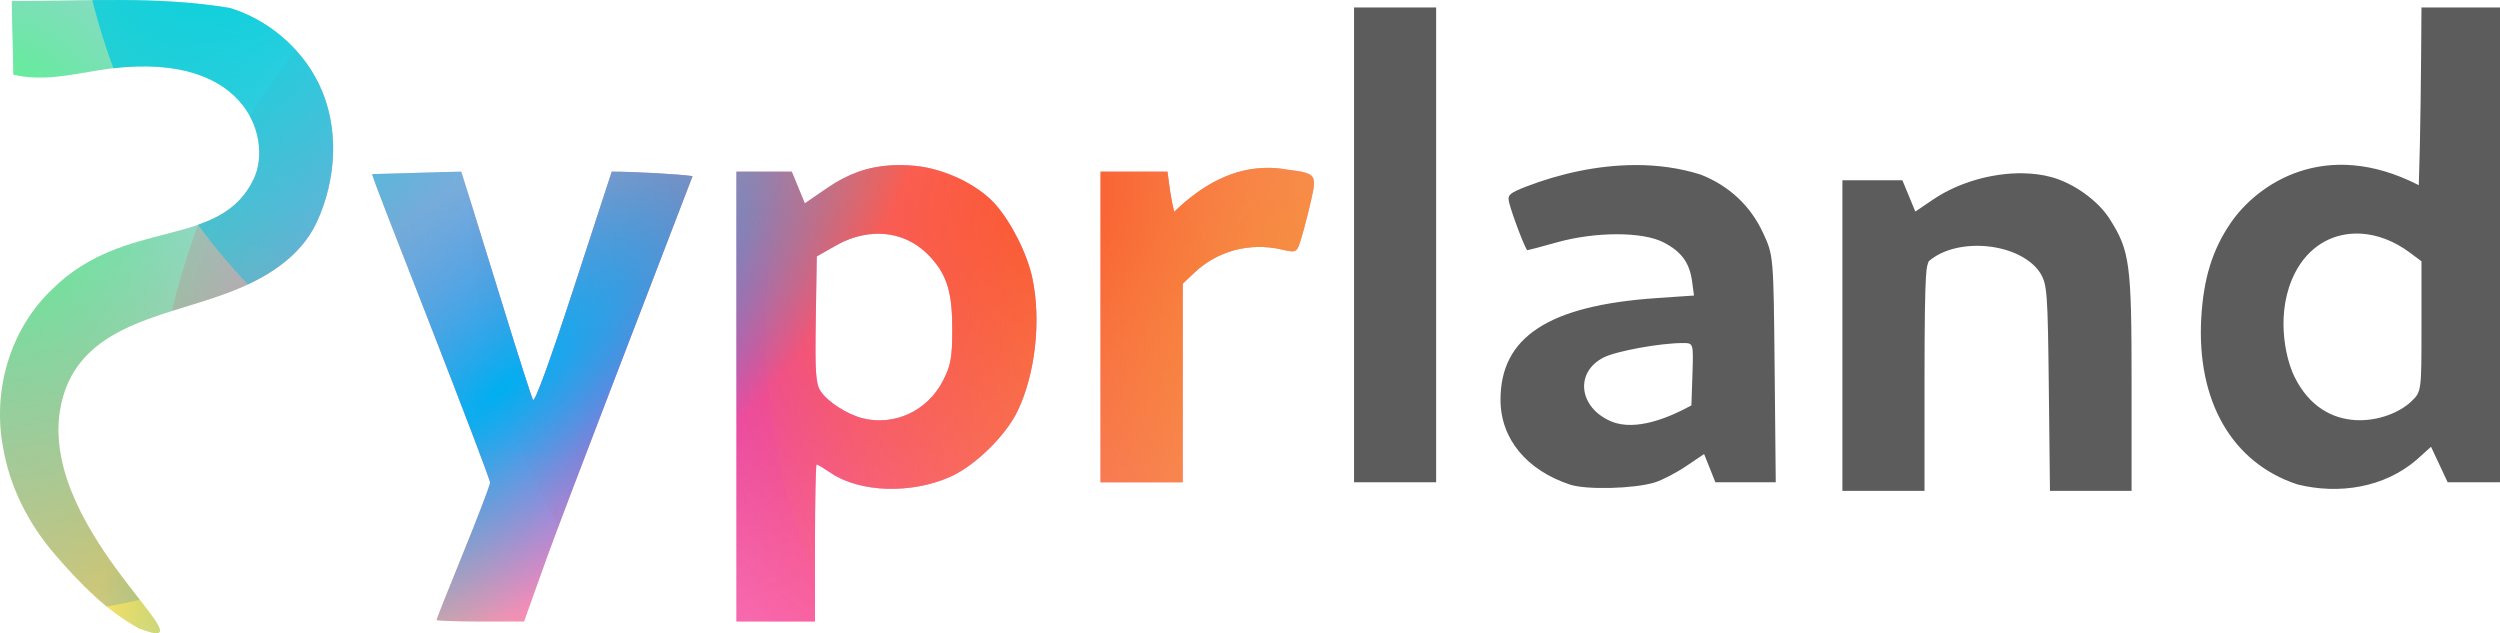 <?xml version="1.0" encoding="UTF-8" standalone="no"?>
<!-- Created with Inkscape (http://www.inkscape.org/) -->

<svg
   width="206.253mm"
   height="52.243mm"
   viewBox="0 0 206.253 52.243"
   version="1.1"
   id="svg1"
   xml:space="preserve"
   inkscape:version="1.3.2 (091e20ef0f, 2023-11-25, custom)"
   sodipodi:docname="logo.svg"
   xmlns:inkscape="http://www.inkscape.org/namespaces/inkscape"
   xmlns:sodipodi="http://sodipodi.sourceforge.net/DTD/sodipodi-0.dtd"
   xmlns:xlink="http://www.w3.org/1999/xlink"
   xmlns="http://www.w3.org/2000/svg"
   xmlns:svg="http://www.w3.org/2000/svg"><sodipodi:namedview
     id="namedview1"
     pagecolor="#ffffff"
     bordercolor="#000000"
     borderopacity="0.25"
     inkscape:showpageshadow="2"
     inkscape:pageopacity="0.0"
     inkscape:pagecheckerboard="0"
     inkscape:deskcolor="#d1d1d1"
     inkscape:document-units="mm"
     showguides="true"
     inkscape:zoom="1.7085353"
     inkscape:cx="322.20581"
     inkscape:cy="57.944369"
     inkscape:window-width="3420"
     inkscape:window-height="1380"
     inkscape:window-x="0"
     inkscape:window-y="0"
     inkscape:window-maximized="1"
     inkscape:current-layer="g46"><sodipodi:guide
       position="102.992,51.628"
       orientation="0,-1"
       id="guide2"
       inkscape:locked="false" /><sodipodi:guide
       position="94.894,0.969"
       orientation="0,-1"
       id="guide3"
       inkscape:locked="false" /></sodipodi:namedview><defs
     id="defs1"><linearGradient
       id="linearGradient53"
       inkscape:collect="always"><stop
         style="stop-color:#00d4d9;stop-opacity:1"
         offset="0"
         id="stop52" /><stop
         style="stop-color:#00aef1;stop-opacity:0"
         offset="1"
         id="stop53" /></linearGradient><linearGradient
       id="linearGradient51"
       inkscape:collect="always"><stop
         style="stop-color:#00aef1;stop-opacity:1"
         offset="0"
         id="stop50" /><stop
         style="stop-color:#00aef1;stop-opacity:0"
         offset="1"
         id="stop51" /></linearGradient><linearGradient
       id="linearGradient25"
       inkscape:collect="always"><stop
         style="stop-color:#ff2a2a;stop-opacity:1"
         offset="0"
         id="stop24" /><stop
         style="stop-color:#ff2a2a;stop-opacity:0"
         offset="1"
         id="stop25" /></linearGradient><linearGradient
       id="linearGradient23"
       inkscape:collect="always"><stop
         style="stop-color:#ff2ab0;stop-opacity:1"
         offset="0"
         id="stop22" /><stop
         style="stop-color:#ff6dc9;stop-opacity:0"
         offset="1"
         id="stop23" /></linearGradient><linearGradient
       id="linearGradient21"
       inkscape:collect="always"><stop
         style="stop-color:#f49235;stop-opacity:1"
         offset="0"
         id="stop20" /><stop
         style="stop-color:#f49135;stop-opacity:0"
         offset="1"
         id="stop21" /></linearGradient><linearGradient
       id="linearGradient19"
       inkscape:collect="always"><stop
         style="stop-color:#c62aff;stop-opacity:0.831"
         offset="0"
         id="stop18" /><stop
         style="stop-color:#f13737;stop-opacity:0"
         offset="1"
         id="stop19" /></linearGradient><linearGradient
       id="linearGradient17"
       inkscape:collect="always"><stop
         style="stop-color:#2aff61;stop-opacity:0.831;"
         offset="0"
         id="stop16" /><stop
         style="stop-color:#2a3cff;stop-opacity:0"
         offset="1"
         id="stop17" /></linearGradient><linearGradient
       id="linearGradient14"
       inkscape:collect="always"><stop
         style="stop-color:#ffd82a;stop-opacity:0.831"
         offset="0"
         id="stop14" /><stop
         style="stop-color:#ffd82a;stop-opacity:0"
         offset="1"
         id="stop15" /></linearGradient><linearGradient
       id="swatch12"><stop
         style="stop-color:#2a62ff;stop-opacity:1;"
         offset="0"
         id="stop12" /><stop
         style="stop-color:#2a37ff;stop-opacity:0;"
         offset="1"
         id="stop13" /></linearGradient><radialGradient
       inkscape:collect="always"
       xlink:href="#linearGradient14"
       id="radialGradient15"
       cx="46.954"
       cy="173.851"
       fx="46.954"
       fy="173.851"
       r="51.563"
       gradientTransform="matrix(0.921,0.39,-0.251,0.592,3.288,-58.161)"
       gradientUnits="userSpaceOnUse" /><radialGradient
       inkscape:collect="always"
       xlink:href="#linearGradient17"
       id="radialGradient16"
       gradientUnits="userSpaceOnUse"
       gradientTransform="matrix(0.959,0.032,-0.034,1.017,-55.399,-156.566)"
       cx="52.624"
       cy="179.251"
       fx="52.624"
       fy="179.251"
       r="51.563" /><radialGradient
       inkscape:collect="always"
       xlink:href="#linearGradient19"
       id="radialGradient16-1"
       gradientUnits="userSpaceOnUse"
       gradientTransform="matrix(1,7.3812051e-4,-6.4523842e-4,0.874,-5.449,-90.199)"
       cx="51.373"
       cy="157.471"
       fx="51.373"
       fy="157.471"
       r="51.563" /><radialGradient
       inkscape:collect="always"
       xlink:href="#linearGradient23"
       id="radialGradient16-1-3"
       gradientUnits="userSpaceOnUse"
       gradientTransform="matrix(1,0,0,1.017,14.832,-80.234)"
       cx="51.435"
       cy="166.508"
       fx="51.435"
       fy="166.508"
       r="51.563" /><radialGradient
       inkscape:collect="always"
       xlink:href="#linearGradient21"
       id="radialGradient16-1-3-3"
       gradientUnits="userSpaceOnUse"
       gradientTransform="matrix(1,0,0,1.017,51.563,-126.192)"
       cx="51.435"
       cy="166.508"
       fx="51.435"
       fy="166.508"
       r="51.563" /><radialGradient
       inkscape:collect="always"
       xlink:href="#linearGradient25"
       id="radialGradient16-1-3-5"
       gradientUnits="userSpaceOnUse"
       gradientTransform="matrix(1,0,0,1.017,27.189,-136.864)"
       cx="51.435"
       cy="166.508"
       fx="51.435"
       fy="166.508"
       r="51.563" /><radialGradient
       inkscape:collect="always"
       xlink:href="#linearGradient51"
       id="radialGradient50"
       gradientUnits="userSpaceOnUse"
       gradientTransform="matrix(0.651,-0.556,0.196,0.229,-47.067,23.033)"
       cx="51.72"
       cy="229.203"
       fx="51.72"
       fy="229.203"
       r="51.563" /><radialGradient
       inkscape:collect="always"
       xlink:href="#linearGradient53"
       id="radialGradient50-3"
       gradientUnits="userSpaceOnUse"
       gradientTransform="matrix(1,0,0,1.017,-10.897,-157.253)"
       cx="19.309"
       cy="163.425"
       fx="19.309"
       fy="163.425"
       r="51.563" /><clipPath
       clipPathUnits="userSpaceOnUse"
       id="clipPath53"><path
         id="path53"
         style="fill:#ffffff;stroke-width:1.113"
         d="m 0.304,14.545 c -3.019,-0.019 -6.049,0.086 -9.042,0.083 0.003,0.179 0.005,0.358 0.008,0.537 0.02,1.845 0.106,3.688 0.115,5.533 2.305,0.562 4.654,0.036 6.946,-0.342 12.218,-2.017 14.463,5.545 12.923,8.889 -2.734,5.937 -10.589,3.175 -16.621,9.131 -3.494,3.281 -4.98,8.394 -4.085,13.068 0.554,3.306 2.13,6.379 4.325,8.895 1.994,2.311 4.177,4.571 6.88,6.048 6.668,2.574 -8.082,-7.811 -6.523,-17.927 1.116,-7.024 8.262,-7.671 13.722,-9.707 3.011,-1.1 6.086,-2.866 7.48,-5.887 1.633,-3.54 1.897,-7.873 0.156,-11.432 -1.446,-2.956 -4.19,-5.27 -7.307,-6.228 -2.951,-0.499 -5.959,-0.642 -8.979,-0.661 z m 63.475,13.637 c -1.898,0.115 -3.538,0.709 -5.214,1.856 l -1.875,1.284 -0.537,-1.307 -0.538,-1.307 -4.565,-0.002 V 47.261 65.816 h 3.24 3.24 v -6.48 c 0,-3.564 0.061,-6.48 0.134,-6.48 0.074,0 0.602,0.318 1.175,0.706 2.387,1.62 6.649,1.752 9.87,0.307 2.04,-0.916 4.564,-3.39 5.54,-5.431 1.463,-3.062 1.951,-7.472 1.211,-10.956 -0.428,-2.013 -1.761,-4.654 -3.096,-6.132 -1.446,-1.601 -4.19,-2.903 -6.588,-3.127 -0.701,-0.065 -1.363,-0.08 -1.995,-0.042 z m -1.511,5.664 c 1.728,-0.134 3.502,0.436 4.905,2.035 1.289,1.468 1.696,2.901 1.686,5.931 -0.008,2.245 -0.123,2.876 -0.757,4.124 -1.266,2.491 -4.004,3.777 -6.639,3.117 -1.278,-0.32 -2.896,-1.364 -3.469,-2.239 -0.405,-0.618 -0.467,-1.532 -0.399,-5.924 l 0.081,-5.193 1.62,-0.918 c 0.914,-0.518 1.935,-0.852 2.972,-0.933 z m 32.854,-5.452 c -3.084,-0.088 -5.736,1.465 -7.949,3.622 -0.295,-1.084 -0.414,-2.2 -0.561,-3.31 h -5.52 v 12.812 12.812 h 3.387 3.387 v -8.189 -8.189 l 0.957,-0.908 c 1.906,-1.809 4.591,-2.522 7.214,-1.916 1.25,0.289 1.25,0.289 1.657,-1.081 0.224,-0.753 0.579,-2.141 0.79,-3.085 0.454,-2.028 0.369,-2.13 -2.013,-2.427 -0.458,-0.083 -0.908,-0.129 -1.348,-0.142 z m -66.777,0.312 c -0.832,0 -6.608,0.199 -7.338,0.199 -0.11,0 2.187,5.799 4.86,12.644 2.673,6.844 4.86,12.609 4.86,12.81 0,0.201 -0.994,2.803 -2.209,5.782 -1.215,2.979 -2.209,5.475 -2.209,5.546 0,0.072 1.624,0.129 3.608,0.129 h 3.608 l 1.871,-5.228 c 1.367,-3.819 10.045,-26.334 12.034,-31.514 -1.132,-0.162 -4.704,-0.368 -6.67,-0.368 l -3.136,9.623 c -1.949,5.982 -3.22,9.465 -3.359,9.204 -0.123,-0.231 -1.183,-3.534 -2.354,-7.341 -1.172,-3.807 -2.454,-7.949 -2.848,-9.204 z" /></clipPath><clipPath
       clipPathUnits="userSpaceOnUse"
       id="clipPath56"><path
         id="path56"
         style="fill:#ffffff;fill-opacity:1;stroke-width:1.113"
         d="m 113.583,18.998 v 19.586 19.586 h 3.387 3.387 V 38.584 18.998 h -3.387 z m 88.064,0 c -0.028,5.057 -0.081,10.634 -0.221,14.662 -7.778,-3.986 -13.346,-0.049 -15.506,3.099 -1.516,2.211 -2.256,4.595 -2.44,7.863 -0.387,6.875 2.557,11.963 7.942,13.729 3.421,0.845 7.159,0.267 9.845,-2.054 l 1.169,-1.056 0.686,1.465 0.686,1.465 h 2.159 2.159 V 38.584 18.998 h -3.24 z m -64.879,13.002 c -3.083,0.01 -6.204,0.707 -8.995,1.78 -1.403,0.554 -1.549,0.693 -1.391,1.324 0.266,1.061 1.363,3.921 1.503,3.921 0.068,0 1.151,-0.288 2.409,-0.641 3.202,-0.899 7.107,-0.9 8.835,0 1.479,0.77 2.137,1.677 2.347,3.236 l 0.153,1.145 -3.052,0.208 c -8.943,0.608 -12.929,3.208 -12.91,8.422 0.011,3.186 2.148,5.782 5.736,6.969 1.343,0.444 5.268,0.346 6.979,-0.176 0.599,-0.183 1.763,-0.785 2.585,-1.338 l 1.496,-1.008 0.466,1.164 0.466,1.164 h 2.49 2.49 l -0.092,-9.352 c -0.092,-9.351 -0.092,-9.351 -0.95,-11.209 -1.034,-2.24 -2.797,-3.893 -5.137,-4.817 -1.742,-0.556 -3.578,-0.798 -5.428,-0.793 z m 31.969,0.677 c -2.499,-0.033 -5.285,0.749 -7.363,2.155 l -1.484,1.004 -0.534,-1.291 -0.534,-1.29 h -2.474 -2.474 v 12.812 12.812 h 3.387 3.387 l 5.3e-4,-9.085 c 0,-10.089 0.193,-9.292 0.345,-9.857 2.412,-2.089 7.64,-1.508 9.227,1.007 0.546,0.926 0.596,1.626 0.683,9.468 l 0.094,8.468 h 3.367 3.367 v -8.93 c 0,-9.832 -0.14,-10.876 -1.812,-13.509 -0.959,-1.511 -2.967,-2.951 -4.815,-3.451 -0.732,-0.199 -1.534,-0.3 -2.367,-0.311 z m 27.53,4.973 c 0.138,-8.2e-4 0.276,0.003 0.415,0.011 1.334,0.084 2.724,0.605 4.009,1.564 l 0.957,0.714 v 5.379 c 0,5.379 -2.6e-4,5.378 -0.844,6.187 -1.855,1.777 -7.164,3.007 -9.637,-2.048 -0.82,-1.675 -1.554,-5.431 0.044,-8.555 1.103,-2.157 2.992,-3.239 5.057,-3.251 z m -55.554,9.034 c 0.874,0 0.874,1.64e-4 0.789,2.572 l -0.085,2.572 c -1.787,0.985 -4.601,2.175 -6.621,1.319 -2.675,-1.133 -3.022,-4.047 -0.628,-5.268 1.042,-0.532 4.676,-1.195 6.546,-1.195 z" /></clipPath></defs><g
     inkscape:label="Calque 1"
     inkscape:groupmode="layer"
     id="layer1"
     transform="translate(-1.873,-18.383)"><g
       id="g46"
       transform="translate(11.58,3.84)"
       clip-path="url(#clipPath53)"
       mask="none"><ellipse
         style="fill:url(#radialGradient15);stroke-width:0.265"
         id="path14"
         cx="11.065"
         cy="60.379"
         rx="51.563"
         ry="51.378" /><path
         style="fill:url(#radialGradient16);stroke-width:0.265"
         id="ellipse15"
         sodipodi:type="arc"
         sodipodi:cx="-9.7064285"
         sodipodi:cy="12.898252"
         sodipodi:rx="51.563339"
         sodipodi:ry="52.455627"
         sodipodi:start="0"
         sodipodi:end="6.1752732"
         sodipodi:open="true"
         sodipodi:arc-type="arc"
         d="M 41.857,12.898 A 51.563,52.456 0 0 1 -8.316,65.335 51.563,52.456 0 0 1 -61.195,15.727 51.563,52.456 0 0 1 -13.875,-39.386 51.563,52.456 0 0 1 41.557,7.249" /><ellipse
         style="fill:url(#radialGradient16-1);stroke-width:0.265"
         id="ellipse15-2"
         cx="47.882"
         cy="54.076"
         rx="45.007"
         ry="52.456" /><ellipse
         style="fill:url(#radialGradient16-1-3);stroke-width:0.265"
         id="ellipse15-2-2"
         cx="68.269"
         cy="87.618"
         rx="51.563"
         ry="52.456" /><ellipse
         style="fill:url(#radialGradient16-1-3-5);stroke-width:0.265"
         id="ellipse15-2-2-1"
         cx="80.626"
         cy="30.988"
         rx="51.563"
         ry="52.456" /><ellipse
         style="fill:url(#radialGradient16-1-3-3);stroke-width:0.265"
         id="ellipse15-2-2-7"
         cx="105"
         cy="41.66"
         rx="51.563"
         ry="52.456" /><ellipse
         style="fill:url(#radialGradient50);stroke-width:0.265"
         id="ellipse50"
         cx="22.874"
         cy="25.882"
         rx="51.563"
         ry="52.456" /><ellipse
         style="fill:url(#radialGradient50-3);stroke-width:0.265"
         id="ellipse50-1"
         cx="47.882"
         cy="1.62"
         rx="51.563"
         ry="52.456" /></g><ellipse
       style="fill:#5c5c5c;stroke:none;stroke-width:0.374;fill-opacity:1"
       id="path54"
       cx="165.846"
       cy="37.819"
       rx="60.163"
       ry="55.736"
       clip-path="url(#clipPath56)" /></g></svg>
